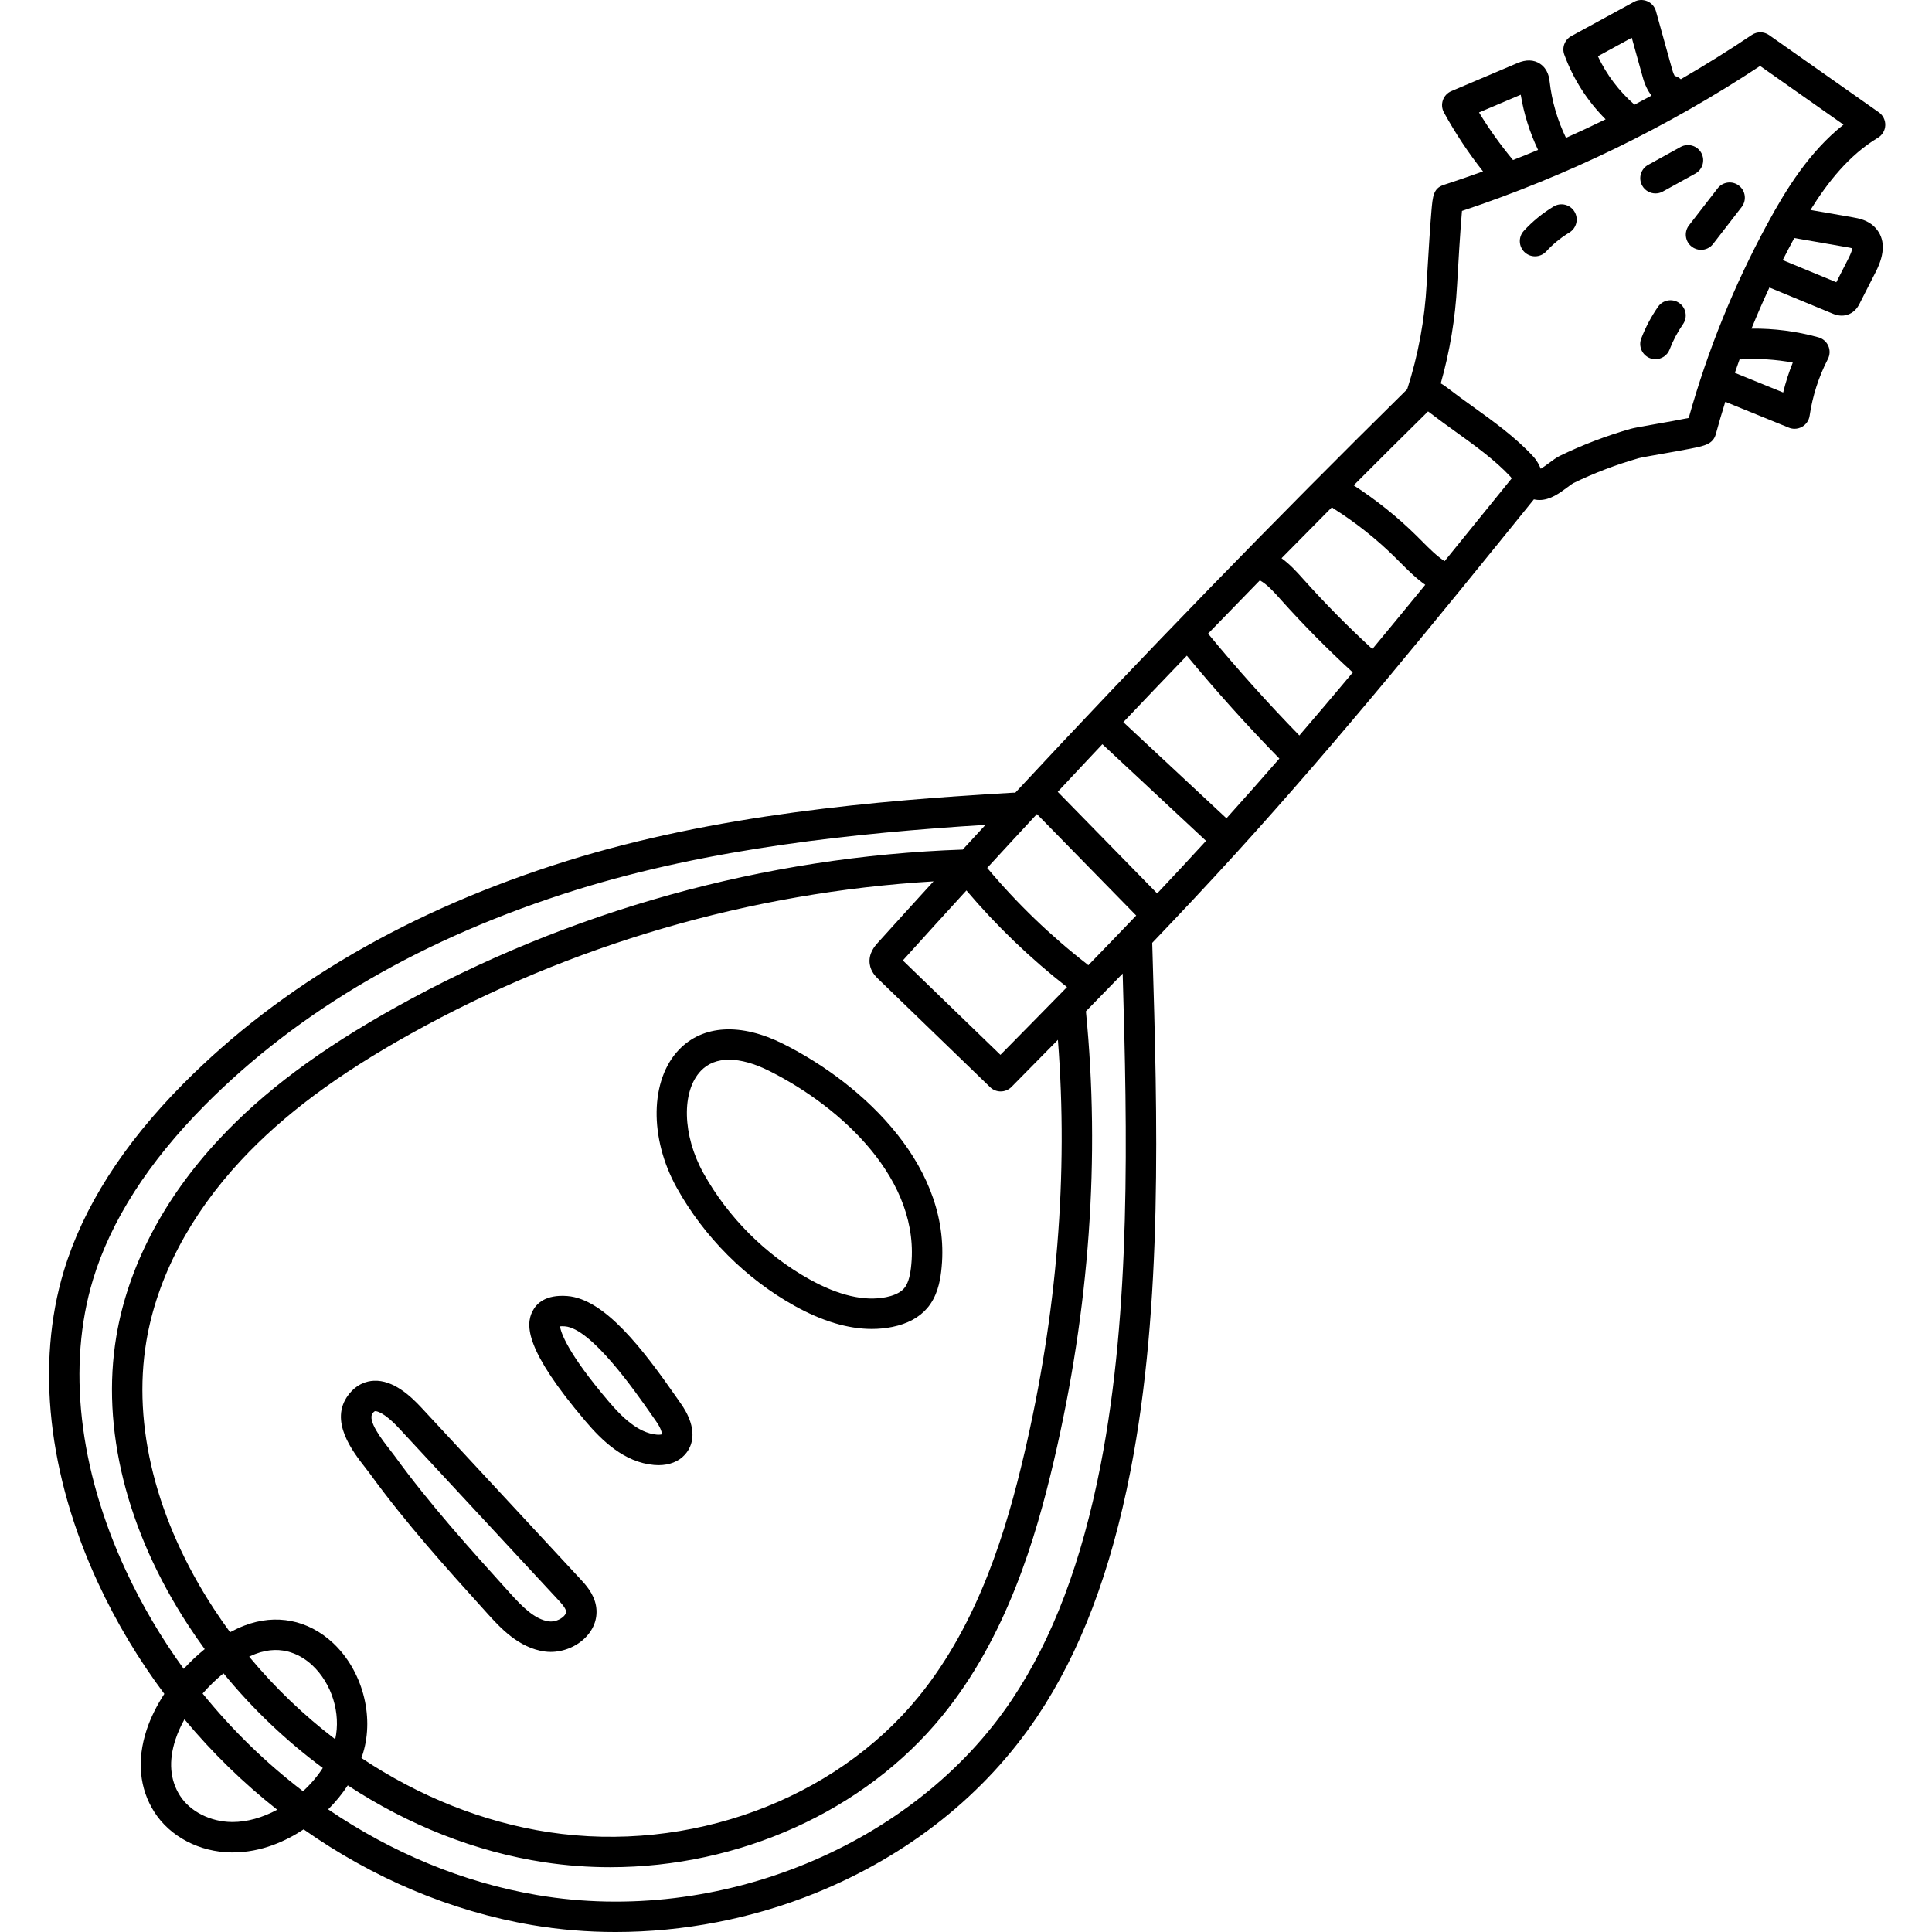 <svg height="512pt" viewBox="-13 0 512 512" width="512pt" xmlns="http://www.w3.org/2000/svg"><path d="m477.984 57.586-11.195-1.945c4.59-7.387 10.277-14.566 17.875-19.133 1.168-.703 1.902-1.945 1.949-3.309.051-1.363-.594-2.656-1.707-3.441l-29.074-20.461c-1.367-.961-3.184-.984-4.57-.051-6.148 4.133-12.43 8.047-18.828 11.746-.461-.41-1.012-.727-1.637-.891-.141-.234-.391-.75-.68-1.789l-4.277-15.363c-.328-1.184-1.18-2.152-2.312-2.633-1.133-.477-2.422-.414-3.5.176l-16.621 9.07c-1.75.953-2.539 3.047-1.852 4.922 2.352 6.438 6.113 12.297 10.953 17.129-3.473 1.699-6.973 3.34-10.508 4.918-2.258-4.656-3.75-9.75-4.328-14.875-.102-.906-.379-3.316-2.551-4.758-1.664-1.102-3.676-1.164-5.988-.184l-17.52 7.438c-1.047.445-1.859 1.312-2.234 2.391-.371 1.074-.273 2.258.277 3.258 3 5.477 6.477 10.711 10.352 15.621-3.461 1.254-6.945 2.457-10.453 3.594-.016.008-.035.012-.051.02-2.645.898-2.824 3.008-3.156 6.836-.156 1.809-.34 4.32-.547 7.457-.355 5.398-.668 11.023-.715 11.832-.508 9.535-2.246 18.953-5.164 27.996-.004 0-.004.004-.004.008-35.23 34.715-70.023 70.531-103.875 106.926-.152-.012-.305-.031-.461-.023-36.508 2.086-79.105 5.859-118.227 18.055-41.527 12.945-75.797 32.848-101.859 59.156-15.867 16.02-26.492 32.688-31.582 49.551-7.434 24.633-4.207 54 9.086 82.695 4.848 10.461 10.758 20.297 17.547 29.371-2 3.074-3.621 6.305-4.691 9.547-2.637 8.004-1.93 15.531 2.047 21.773 4.16 6.527 12.004 10.629 20.477 10.703h.25c7.711 0 14.246-3.07 18.836-6.117 18.258 12.848 38.945 21.699 60.578 25.367 7.227 1.227 14.629 1.832 22.086 1.832 17.926 0 36.164-3.5 52.98-10.309 24.641-9.977 44.961-26.152 58.77-46.785 11.41-17.047 19.496-38.355 24.719-65.148 8.598-44.102 7.117-93.941 5.812-137.91l-.059-1.98c7.523-7.863 14.98-15.809 22.273-23.824 27.52-30.242 53.617-62.492 78.867-93.707.188.039.375.074.574.105.312.043.621.066.926.066 2.855 0 5.332-1.844 7.359-3.352.586-.438 1.316-.98 1.602-1.125 5.488-2.664 11.328-4.891 17.348-6.613.621-.176 3.672-.711 6.121-1.141 2.48-.434 5.293-.93 7.473-1.359 3.801-.75 6.094-1.203 6.82-3.883.777-2.867 1.625-5.715 2.508-8.555l16.84 6.855c.488.199 1.004.297 1.52.297.691 0 1.383-.18 2-.531 1.074-.613 1.809-1.688 1.988-2.91.777-5.262 2.406-10.328 4.848-15.059.555-1.078.594-2.352.109-3.461-.488-1.113-1.449-1.949-2.617-2.273-5.797-1.605-11.75-2.375-17.742-2.309 1.492-3.668 3.07-7.305 4.746-10.898l16.699 6.902c.398.164 1.328.551 2.484.551.617 0 1.305-.113 2.008-.426 1.68-.742 2.414-2.18 2.691-2.727l4.32-8.488c2.492-4.898 2.457-8.805-.098-11.613-1.898-2.086-4.488-2.535-6.035-2.805zm-67.531-42.684 8.98-4.902 2.918 10.477c.562 2.027 1.348 3.633 2.328 4.852-1.504.816-3.012 1.617-4.523 2.41-4.09-3.559-7.402-7.945-9.703-12.836zm-31.5 14.895 11.059-4.695c.82 5.043 2.387 10.008 4.586 14.625-2.203.918-4.414 1.812-6.637 2.684-3.301-3.977-6.328-8.191-9.008-12.613zm-13.504 79.234c.16.113.328.238.531.395 2.129 1.637 4.379 3.258 6.559 4.828 5.254 3.777 10.691 7.688 14.809 12.137.102.113.184.238.266.387-5.879 7.266-11.805 14.594-17.781 21.934-2.109-1.395-4.039-3.32-6.051-5.348-.449-.449-.895-.898-1.344-1.344-5.082-5.02-10.695-9.516-16.691-13.398 6.551-6.566 13.117-13.098 19.703-19.59zm-14.758 62.973c-6.359-5.836-12.496-12.043-18.246-18.465l-.16-.18c-1.641-1.832-3.445-3.82-5.664-5.426 4.441-4.52 8.891-9.016 13.348-13.504.137.113.266.227.418.324 5.902 3.723 11.414 8.094 16.383 13.004.43.426.863.859 1.293 1.293 2.055 2.062 4.164 4.172 6.648 5.926-4.641 5.68-9.312 11.359-14.02 17.027zm-19.348 22.902c-8.406-8.625-16.539-17.684-24.191-26.988 4.562-4.719 9.137-9.422 13.723-14.113 1.918 1.051 3.617 2.941 5.402 4.934l.16.184c6.008 6.703 12.426 13.191 19.074 19.277-4.688 5.598-9.406 11.172-14.168 16.707zm-19.316 21.957-27.332-25.484c5.59-5.895 11.199-11.77 16.832-17.621 7.766 9.402 16 18.559 24.52 27.27-4.637 5.328-9.309 10.609-14.02 15.836zm-18.363 19.91-26.352-26.93c3.934-4.211 7.867-8.426 11.828-12.621l27.477 25.617c-4.27 4.668-8.594 9.312-12.953 13.934zm-18.254 19.031c-.082-.074-.152-.16-.242-.23-9.723-7.535-18.648-16.137-26.551-25.566 4.379-4.766 8.762-9.527 13.176-14.27l26.316 26.891c-4.215 4.418-8.453 8.809-12.699 13.176zm-16.984 129.516c-4.598 19.621-11.941 44.672-28.02 64.375-22.359 27.402-60.801 41.477-97.945 35.859-17.414-2.637-34.426-9.492-49.68-19.664.152-.43.297-.859.43-1.293 3.039-9.992-.246-22.004-7.992-29.215-6.566-6.117-15.109-7.789-23.438-4.59-1.277.488-2.551 1.09-3.812 1.762-1.477-2.016-2.91-4.074-4.285-6.176-15.289-23.395-21.648-48.582-17.898-70.926 2.828-16.812 11.527-33.426 25.168-48.039 11.211-12.012 25.445-22.625 44.801-33.41 42.426-23.645 90.172-37.539 138.641-40.426-4.957 5.434-9.906 10.871-14.816 16.32-.68.758-2.492 2.77-2.094 5.582.293 2.059 1.629 3.348 2.27 3.965l29.633 28.664c.777.758 1.789 1.133 2.801 1.133 1.043 0 2.086-.402 2.871-1.199 4.074-4.129 8.18-8.293 12.297-12.477 2.777 35.703-.215 72.578-8.93 109.754zm-191.125 89.375c-9.773-7.461-18.73-16.16-26.602-25.887 1.73-1.992 3.605-3.793 5.527-5.359 7.773 9.496 16.652 17.934 26.316 25.082-1.41 2.199-3.18 4.273-5.242 6.164zm-14.266-35.664c.555-.262 1.105-.508 1.641-.711 7.312-2.809 12.566.652 15.051 2.961 5.234 4.875 7.645 12.777 6.113 19.645-8.312-6.332-15.996-13.684-22.805-21.895zm199.09-159.488-25.859-25.016c5.586-6.195 11.203-12.379 16.848-18.547 7.977 9.41 16.934 18.02 26.66 25.609-5.902 6.035-11.801 12.023-17.648 17.953zm-231.809 136.594c-12.465-26.902-15.547-54.242-8.684-76.98 4.703-15.59 14.66-31.133 29.59-46.203 25.125-25.367 58.277-44.59 98.531-57.137 35.535-11.078 74.242-15.066 108.422-17.227-2.02 2.184-4.031 4.371-6.043 6.559-52.48 1.805-104.43 16.246-150.305 41.812-20.109 11.207-34.969 22.312-46.77 34.953-14.723 15.773-24.137 33.824-27.223 52.207-4.086 24.348 2.695 51.574 19.102 76.672 1.387 2.121 2.828 4.199 4.316 6.238-1.961 1.582-3.828 3.344-5.566 5.238-5.898-8.129-11.078-16.871-15.371-26.133zm28.297 66.719c-.055 0-.113-.004-.168-.004-5.68-.047-11.078-2.785-13.746-6.969-2.668-4.191-3.066-9.207-1.188-14.918.602-1.82 1.414-3.602 2.371-5.328 7.387 8.875 15.641 16.918 24.582 23.961-3.922 2.117-8.012 3.258-11.852 3.258zm230.07-94.641c-5.016 25.719-12.703 46.066-23.508 62.207-25.883 38.668-77.605 59.969-125.785 51.797-19.719-3.344-38.605-11.258-55.426-22.715 1.988-1.977 3.73-4.113 5.199-6.363 16.016 10.52 33.836 17.621 52.09 20.383 5.809.879 11.645 1.309 17.457 1.309 34.117-.004 67.328-14.777 87.941-40.039 17.125-20.98 24.828-47.168 29.625-67.633 9.469-40.398 12.32-80.477 8.504-119.156 3.246-3.324 6.496-6.656 9.742-10.008 1.23 42.066 2.207 88.941-5.84 130.219zm155.844-277.449c-2.211.465-5.988 1.129-8.5 1.57-3.922.688-6.012 1.059-6.945 1.324-6.469 1.855-12.742 4.25-18.691 7.137-.965.48-1.883 1.164-2.855 1.887-.582.438-1.551 1.156-2.227 1.535-.363-.863-.91-2.082-2.039-3.301-4.672-5.051-10.441-9.199-16.02-13.211-2.223-1.602-4.328-3.113-6.352-4.676-.508-.387-1.215-.934-2.082-1.434 2.398-8.457 3.852-17.188 4.324-26.008.23-4.336.879-15.07 1.297-19.691 27.906-9.301 54.461-22.215 79.012-38.422l22.102 15.555c-8.996 7.117-15.16 17.039-20.078 26.098-8.883 16.355-15.926 33.719-20.945 51.637zm13.973-15.523c4.574-.277 9.133.008 13.609.848-1.043 2.578-1.898 5.227-2.547 7.926l-12.809-5.211c.418-1.195.82-2.395 1.258-3.582.16.008.324.031.488.02zm28.43-26.898-3.285 6.453-14.203-5.871c.996-1.961 2.016-3.91 3.062-5.848l14.098 2.453c.27.047.879.152 1.273.27-.051.387-.246 1.172-.945 2.543zm0 0"/><path d="m398.727 54.723c-2.926 1.762-5.582 3.93-7.895 6.445-1.508 1.637-1.402 4.188.234 5.695.777.715 1.754 1.066 2.73 1.066 1.086 0 2.172-.438 2.969-1.301 1.793-1.949 3.852-3.633 6.121-5 1.906-1.148 2.523-3.625 1.375-5.531-1.148-1.906-3.625-2.523-5.535-1.375zm0 0"/><path d="m425.723 51.258c.656 0 1.324-.16 1.941-.504l8.613-4.75c1.949-1.078 2.66-3.527 1.582-5.48-1.074-1.945-3.523-2.656-5.477-1.582l-8.613 4.754c-1.949 1.074-2.66 3.527-1.582 5.477.734 1.332 2.109 2.086 3.535 2.086zm0 0"/><path d="m447.84 49.195c-1.762-1.363-4.297-1.039-5.656.723l-7.582 9.793c-1.363 1.762-1.039 4.297.723 5.656.734.57 1.602.844 2.465.844 1.203 0 2.395-.539 3.191-1.562l7.578-9.797c1.363-1.762 1.043-4.293-.719-5.656zm0 0"/><path d="m432 80.293c-1.828-1.273-4.34-.816-5.609 1.012-1.809 2.609-3.309 5.438-4.449 8.406-.797 2.078.238 4.414 2.32 5.211.473.184.965.27 1.441.27 1.621 0 3.152-.984 3.766-2.586.91-2.367 2.102-4.625 3.547-6.703 1.27-1.828.816-4.34-1.016-5.609zm0 0"/><path d="m194.59 276.652c-11.234-5.641-21.316-5.082-27.656 1.527-7.68 8.008-7.918 23.414-.57 36.625 7.215 12.98 18.305 24.082 31.223 31.27 7.316 4.066 14.172 6.113 20.461 6.113 1.863 0 3.676-.18 5.438-.539 3.984-.812 7.09-2.484 9.223-4.965 2.637-3.066 3.375-6.957 3.699-9.617 3.363-27.406-20.426-49.672-41.816-60.414zm33.812 59.434c-.316 2.574-.891 4.27-1.812 5.344-1.168 1.359-3.211 2.012-4.719 2.32-5.762 1.172-12.617-.414-20.363-4.723-11.625-6.465-21.602-16.457-28.098-28.141-5.578-10.035-5.863-21.695-.656-27.125 1.871-1.953 4.406-2.93 7.457-2.93 3.105 0 6.742 1.008 10.758 3.027 19.051 9.566 40.285 28.98 37.434 52.227zm0 0"/><path d="m140.734 418.387-41.988-45.266c-2.984-3.219-7.562-7.465-12.711-7.203-1.84.094-4.5.824-6.727 3.773-5.172 6.867 1.133 14.945 4.52 19.285.477.605.91 1.16 1.266 1.652 9.453 13.039 20.359 25.109 30.906 36.785l.152.168c3.305 3.656 8.297 9.184 15.285 10.098.5.066 1.004.098 1.508.098 3.426 0 6.957-1.461 9.324-3.934 2.254-2.352 3.203-5.289 2.68-8.277-.57-3.25-2.762-5.617-4.215-7.18zm-4.285 9.883c-.957.996-2.617 1.59-3.961 1.418-3.738-.492-7.031-3.832-10.352-7.512l-.152-.164c-10.402-11.52-21.16-23.43-30.363-36.117-.406-.555-.898-1.191-1.434-1.879-1.914-2.449-5.891-7.543-4.438-9.473.281-.371.516-.562.699-.574.219.004 2.113.031 6.387 4.637l41.988 45.266c.855.922 2.023 2.184 2.184 3.09.027.152.105.609-.559 1.309zm0 0"/><path d="m166.262 370.297c-8.777-12.586-18.977-26.078-28.934-26.836-5.703-.441-8.152 1.941-9.207 4.016-1.875 3.68-1.977 10.316 14.016 29.125l.066.078c4.266 5.02 10.184 10.867 18.148 11.551.398.031.789.051 1.172.051 2.895 0 5.344-.969 6.977-2.777 3.023-3.352 2.633-8.281-1.066-13.531-.352-.504-.746-1.066-1.172-1.676zm-5.219 9.898c-5.039-.434-9.43-4.898-12.695-8.738l-.07-.078c-10.988-12.93-12.645-18.301-12.875-19.883.289-.031.715-.043 1.312.004 6.98.531 18.57 17.152 22.934 23.41.434.621.832 1.195 1.195 1.707 1.227 1.742 1.594 2.996 1.605 3.484-.211.07-.672.156-1.406.094zm0 0"/></svg>